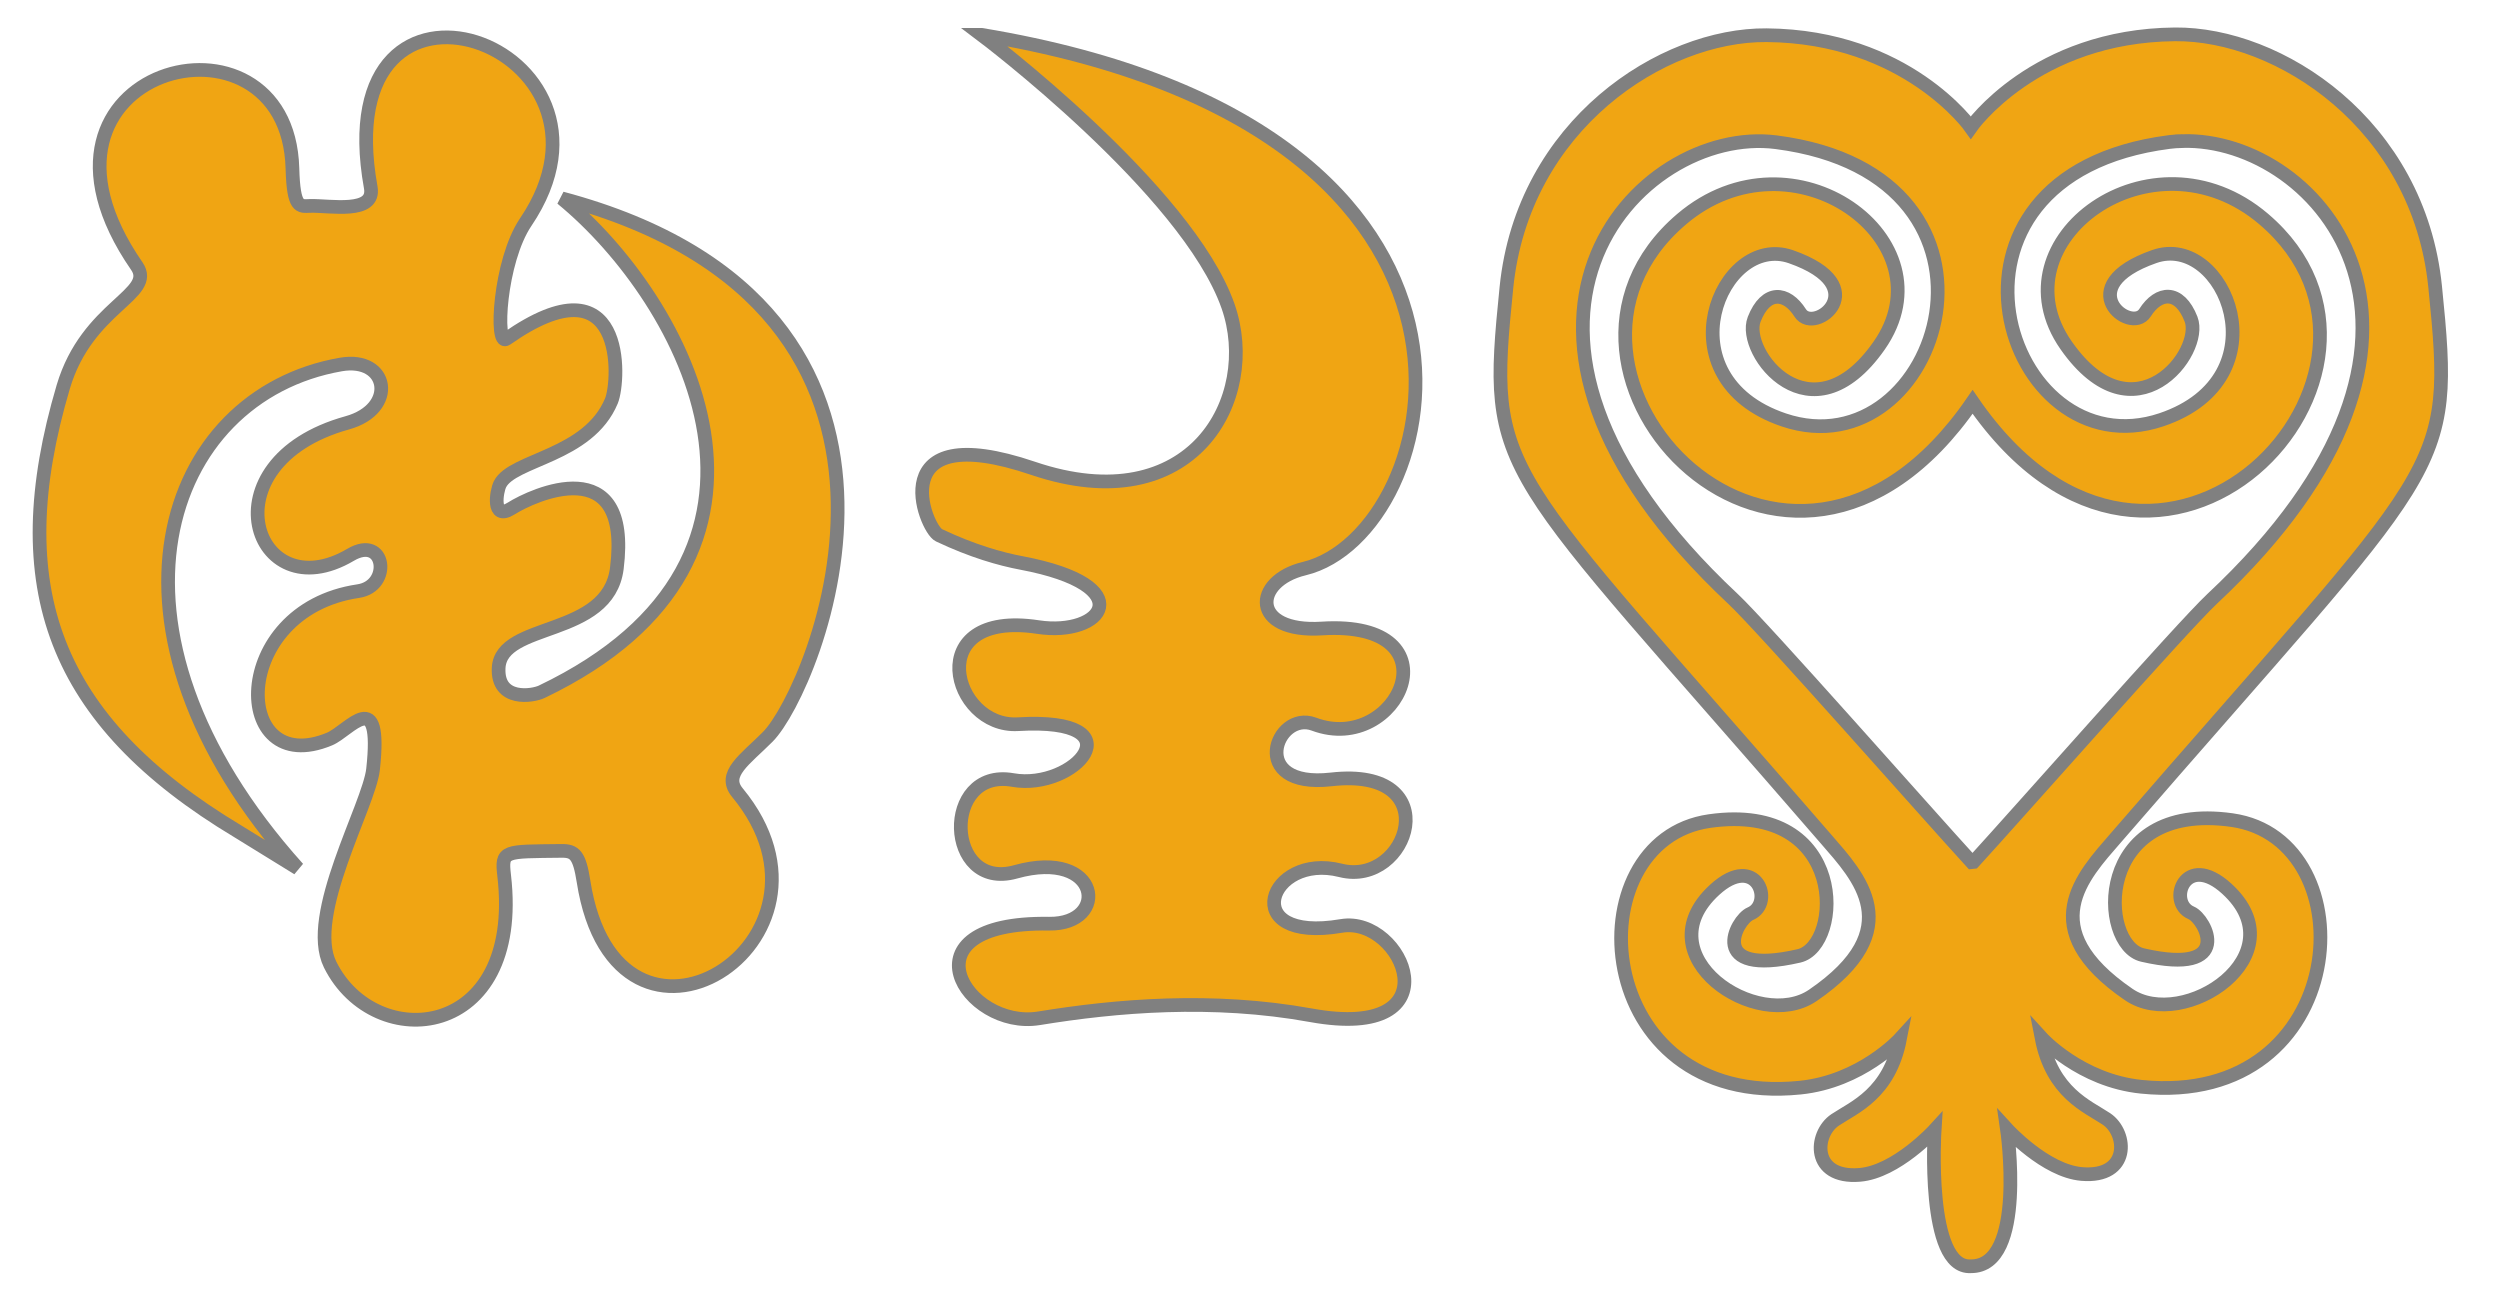<?xml version="1.0" encoding="UTF-8" standalone="no"?>
<!-- Created with Inkscape (http://www.inkscape.org/) -->
<!--
Copyright (c) 2014
@author Oliver Merkel, Merkel(dot)Oliver(at)web(dot)de.
All rights reserved.

This graphics is licensed under a
http://creativecommons.org/licenses/by-nc-sa/4.0/deed.en_US
Creative Commons Attribution-NonCommercial-ShareAlike 4.0 International License.
-->
<svg
   xmlns:dc="http://purl.org/dc/elements/1.1/"
   xmlns:cc="http://creativecommons.org/ns#"
   xmlns:rdf="http://www.w3.org/1999/02/22-rdf-syntax-ns#"
   xmlns:svg="http://www.w3.org/2000/svg"
   xmlns="http://www.w3.org/2000/svg"
   xmlns:sodipodi="http://sodipodi.sourceforge.net/DTD/sodipodi-0.dtd"
   xmlns:inkscape="http://www.inkscape.org/namespaces/inkscape"
   width="100%"
   height="100%"
   viewBox="0 0 730 380"
   id="svg2"
   version="1.1"
   inkscape:version="0.48.5 r10040"
   sodipodi:docname="Adinkra symbols - Gye Nyame, Akoben, Sankofa">
  <defs
     id="defs4" />
  <sodipodi:namedview
     id="base"
     pagecolor="#ffffff"
     bordercolor="#666666"
     borderopacity="1.0"
     inkscape:pageopacity="0.0"
     inkscape:pageshadow="2"
     inkscape:zoom="1.5861561"
     inkscape:cx="429.33809"
     inkscape:cy="810.93226"
     inkscape:document-units="px"
     inkscape:current-layer="layer1"
     showgrid="false"
     inkscape:window-width="1920"
     inkscape:window-height="1138"
     inkscape:window-x="-8"
     inkscape:window-y="-8"
     inkscape:window-maximized="1" />
  <g
     inkscape:label="Layer 1"
     inkscape:groupmode="layer"
     id="layer1">
    <g
       id="g3073"
       transform="translate(-143,-274)">
      <path
         sodipodi:nodetypes="csssssssssssscssssssssssssscc"
         inkscape:connector-curvature="0"
         id="path2996"
         d="m 230,527.579 c -63.214,-70.357 -39.252,-138.109 12.5,-147.143 14.06,-2.454 16.676,12.931 1.904,17.029 -42.104,11.681 -27.148,55.15 0.93,38.554 10.247,-6.057 12.168,9.127 2.266,10.588 -37.987,5.603 -37.132,55.198 -8.383,43.186 5.801,-2.424 15.446,-16.146 12.715,8.842 -1.153,10.55 -19.677,42.635 -12.53,57.035 13.037,26.266 56.375,22.253 50.823,-25.915 -0.871,-7.557 -0.146,-7.091 16.78,-7.299 3.838,-0.047 5.193,1.299 6.381,8.887 9.703,62.006 80.89,17.638 44.942,-25.895 -4.458,-5.398 2.228,-9.636 8.861,-16.301 13.609,-13.676 60.532,-125.069 -60.161,-157.228 36.205,29.687 76.667,104.596 -5.855,144.082 -2.621,1.254 -13.039,2.943 -12.57,-6.942 0.649,-13.667 31.956,-8.741 34.514,-29.104 4.386,-34.916 -24.713,-21.362 -30.794,-17.505 -5.831,3.699 -4.352,-5.049 -3.322,-7.075 3.717,-7.31 25.788,-8.071 32.533,-24.312 2.508,-6.038 4.271,-42.634 -30.674,-18.106 -3.363,2.361 -2.057,-22.705 5.651,-34.106 34.916,-51.643 -58.76,-85.202 -45.256,-10.127 1.428,7.94 -11.942,5.239 -17.694,5.404 -2.997,0.086 -4.848,0.907 -5.172,-10.956 -1.394,-51.057 -85.579,-29.513 -45.468,28.489 5.798,8.384 -14.456,11.633 -21.464,35.345 -17.244,58.348 -2.974,97.336 50.928,129.711 z"
         style="fill:#f0a513;fill-opacity:1;stroke:#808080;stroke-width:4px;stroke-linecap:butt;stroke-linejoin:miter;stroke-opacity:1" />
      <path
         sodipodi:nodetypes="csssssssssssssssssc"
         inkscape:connector-curvature="0"
         id="path2996-7"
         d="m 429.593,284.171 c 165.887,27.565 135.517,145.943 94.256,155.862 -15.201,3.654 -15.665,18.814 5.137,17.491 40.356,-2.566 22.275,37.136 -2.303,27.93 -11.147,-4.175 -19.579,18.924 5.037,16.131 34.187,-3.879 22.58,31.587 2.702,26.558 -21.085,-5.334 -30.314,21.448 0.244,16.232 17.999,-3.072 33.903,33.859 -8.835,26.087 -28.851,-5.246 -56.983,-2.792 -79.432,0.875 -21.429,3.5 -41.008,-28.306 2.923,-27.622 17.865,0.278 15.176,-22.125 -9.786,-15.131 -20.639,5.783 -21.714,-30.523 -0.786,-26.818 17.959,3.179 37.333,-18.412 1.47,-16.301 -19.26,1.134 -28.357,-33.566 5.89,-28.359 18.898,2.873 30.36,-12.085 -4.874,-18.727 -6.101,-1.15 -14.364,-3.477 -24.076,-8.093 -4.118,-1.957 -16.86,-34.582 27.48,-19.543 46.525,15.78 66.387,-20.431 56.944,-47.363 -11.939,-34.051 -71.993,-79.208 -71.993,-79.208 z"
         style="fill:#f0a513;fill-opacity:1;stroke:#808080;stroke-width:4px;stroke-linecap:butt;stroke-linejoin:miter;stroke-opacity:1" />
      <path
         id="path2996-7-4-8-8-2"
         d="m 778.094,284.031 c -40.96,0.36 -59.625,27.188 -59.625,27.188 0,0 -18.665,-26.577 -59.625,-26.938 -30.298,-0.267 -71.16,26.109 -75.969,73.688 -5.657,55.969 -3.059,49.638 93.406,161.125 9.322,10.773 24.303,26.241 -3.938,45.562 -16.105,11.019 -49.802,-11.512 -28.656,-30.844 12.222,-11.173 17.579,3.952 10.406,7 -4.237,1.8 -12.842,18.519 14.188,12.312 12.901,-2.962 14.448,-45.084 -26.062,-39.375 -40.155,5.659 -35.163,84.092 26.406,77.844 17.848,-1.811 29.188,-14.281 29.188,-14.281 -3.102,16.042 -13.347,19.967 -18.938,23.688 -6.269,4.172 -6.956,17.228 7.156,16.062 10.693,-0.883 21.875,-13.125 21.875,-13.125 0,0 -2.592,40.607 10.562,39.812 16.404,0.137 10.562,-40.094 10.562,-40.094 0,0 11.182,12.273 21.875,13.156 14.112,1.166 13.426,-11.922 7.156,-16.094 -5.591,-3.721 -15.835,-7.645 -18.938,-23.688 0,0 11.34,12.501 29.188,14.312 61.57,6.248 66.561,-72.216 26.406,-77.875 -40.51,-5.709 -38.963,36.444 -26.062,39.406 27.029,6.206 18.424,-10.512 14.188,-12.312 -7.173,-3.048 -1.815,-18.205 10.406,-7.031 21.146,19.332 -12.551,41.894 -28.656,30.875 -28.241,-19.321 -13.259,-34.789 -3.938,-45.562 96.466,-111.487 99.063,-105.156 93.406,-161.125 -4.809,-47.578 -45.67,-73.954 -75.969,-73.688 z m 2.125,31.156 c 39.835,-1.161 90.848,56.854 8.656,133.75 -8.458,7.913 -56.712,62.671 -69.594,76.75 l -0.562,0.062 c -12.882,-14.079 -61.135,-68.868 -69.594,-76.781 -84.843,-79.377 -27.719,-138.62 12.5,-133.438 75.839,9.772 47.912,96.513 2.25,81.094 -36.029,-12.167 -18.435,-54.841 2.094,-47.656 24.926,8.724 6.85,22.967 2.688,16.406 -3.944,-6.217 -10.014,-6.897 -13.438,1.875 -3.776,9.675 16.667,36.004 36.5,7.656 C 713.079,344.376 666.55,310.347 634.031,338 582.166,382.106 664.477,470.671 719,391.344 c 54.523,79.269 136.834,-9.301 84.969,-53.406 -32.518,-27.653 -79.016,6.376 -57.656,36.906 19.833,28.348 40.245,2.018 36.469,-7.656 -3.424,-8.772 -9.494,-8.092 -13.438,-1.875 -4.162,6.561 -22.207,-7.683 2.719,-16.406 20.529,-7.185 38.122,35.49 2.094,47.656 -45.662,15.42 -73.589,-71.322 2.25,-81.094 1.257,-0.162 2.527,-0.244 3.812,-0.281 z"
         style="fill:#f0a513;fill-opacity:1;stroke:#808080;stroke-width:4px;stroke-linecap:butt;stroke-linejoin:miter;stroke-opacity:1"
         inkscape:connector-curvature="0" />
    </g>
  </g>
</svg>
